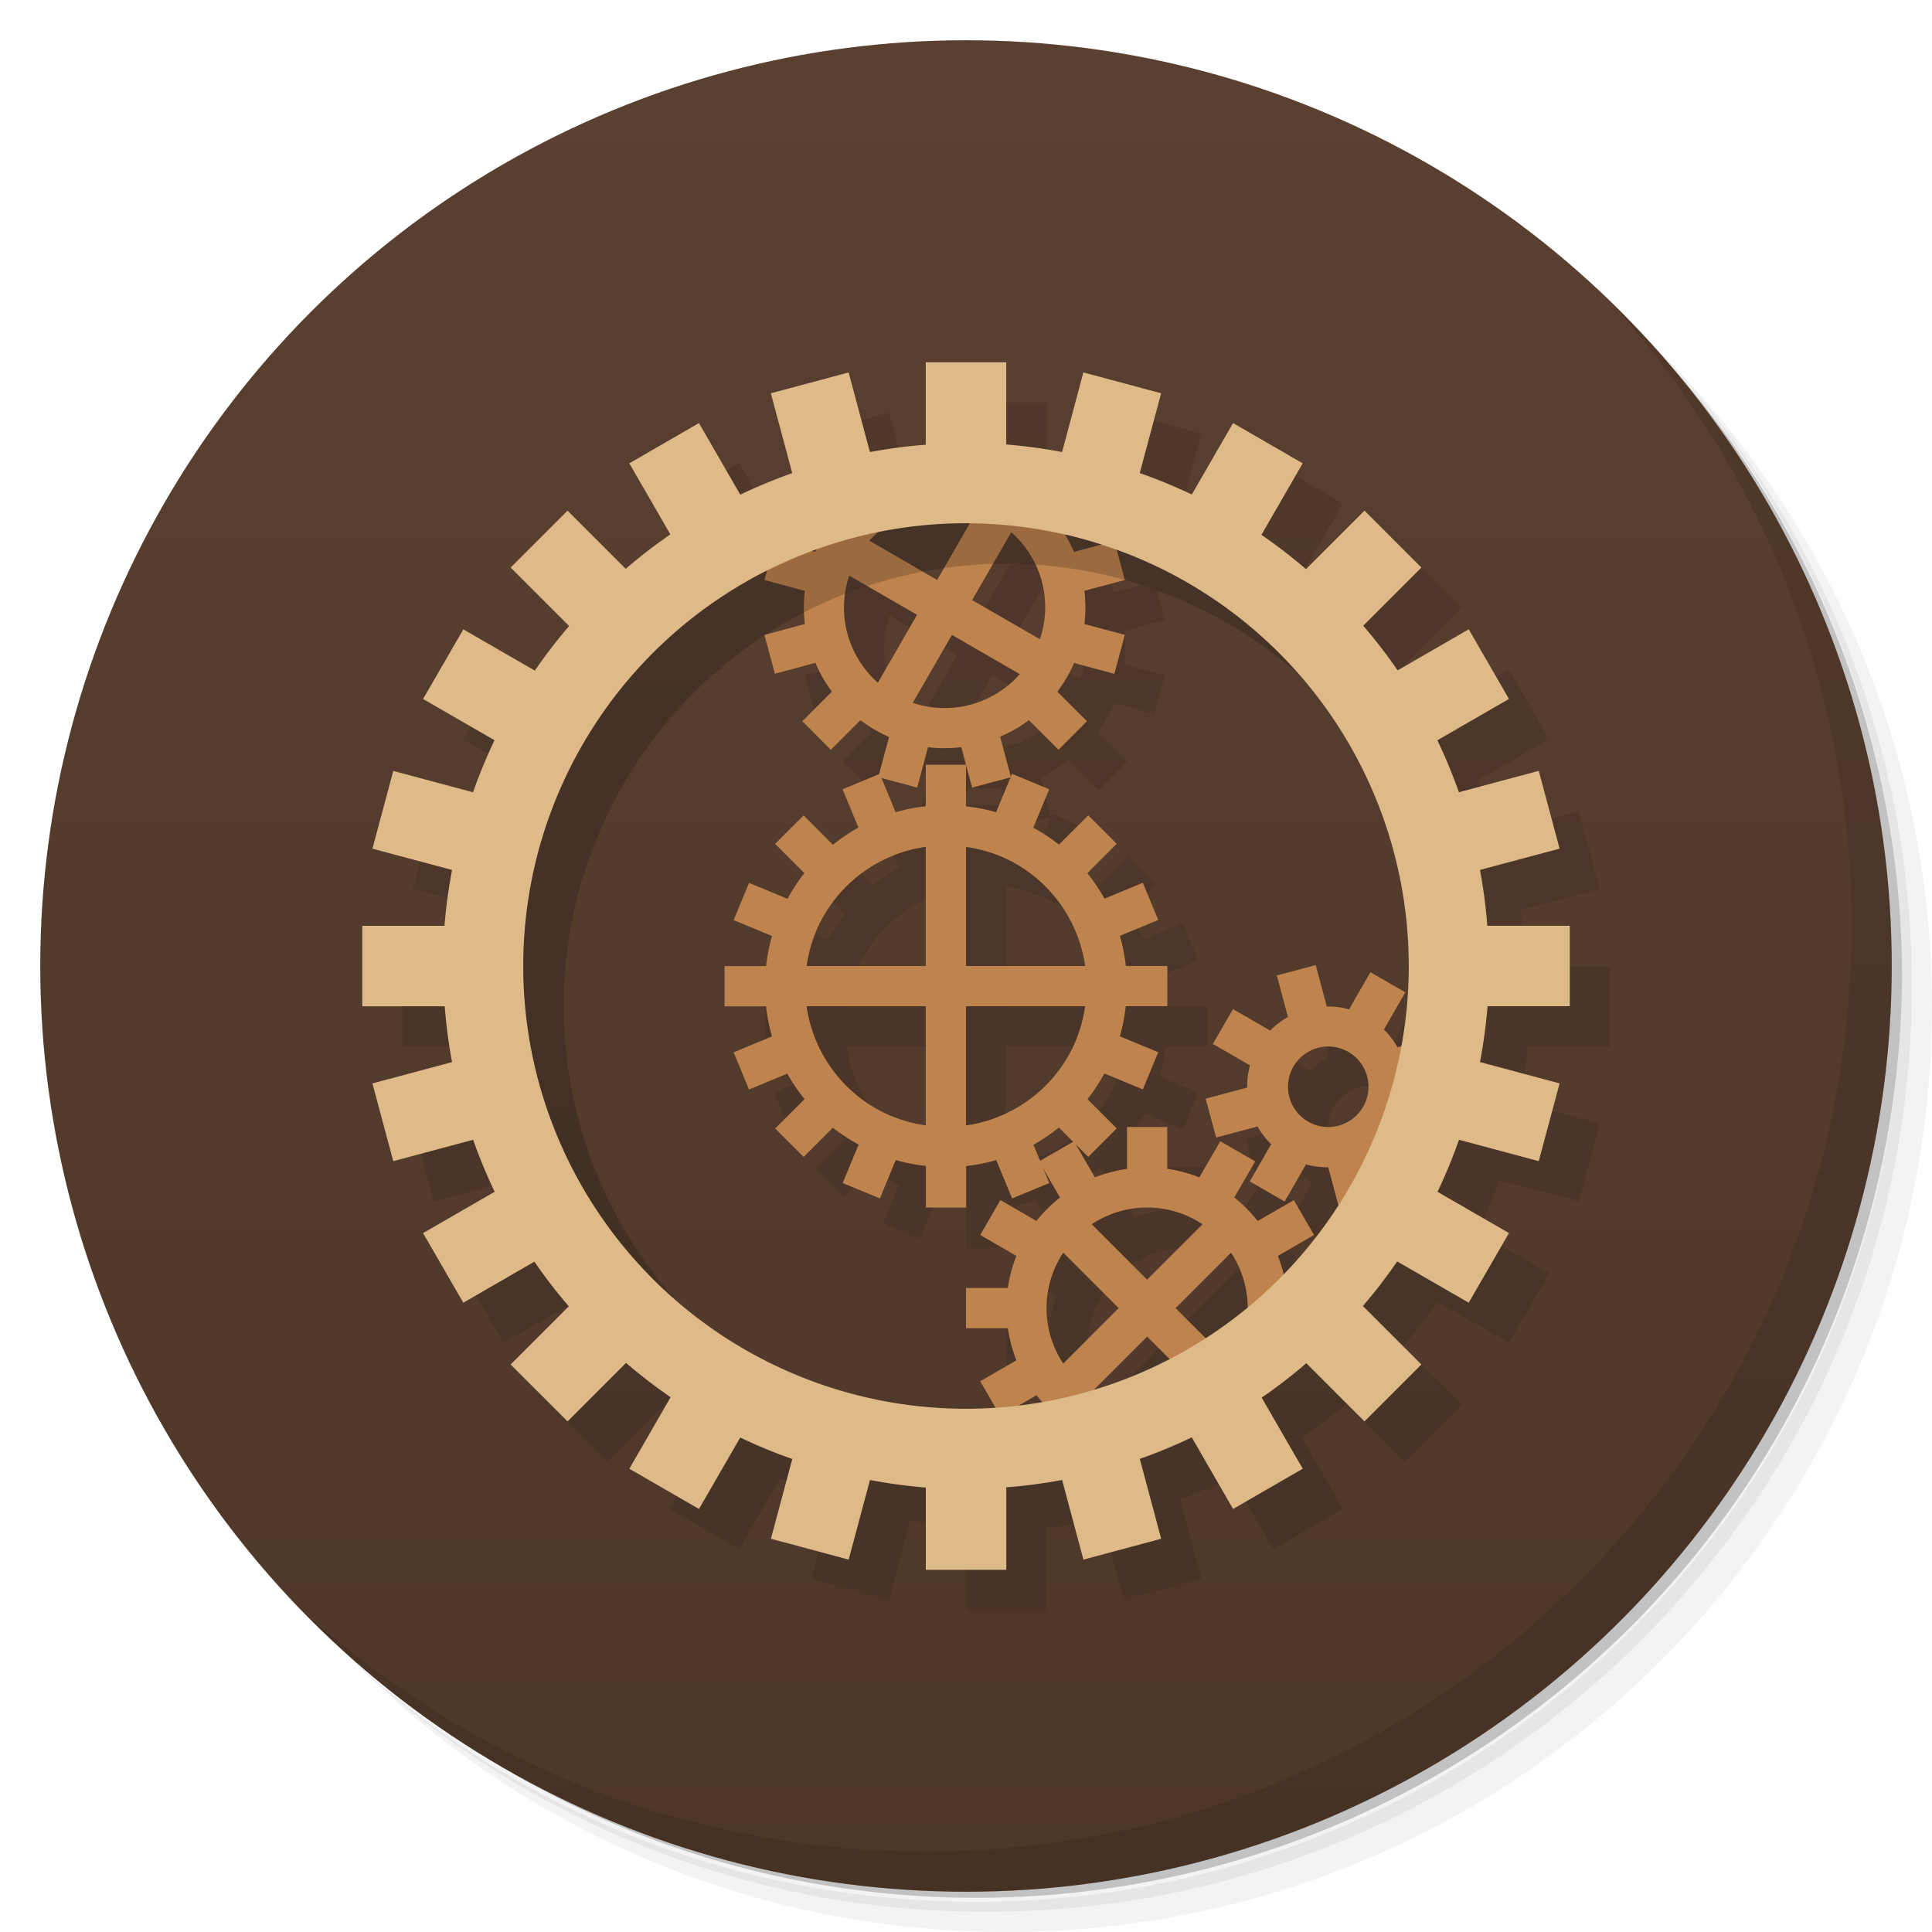 <svg version="1.1" viewBox="0 0 48 48" xmlns="http://www.w3.org/2000/svg">
 <defs>
  <linearGradient id="bg" x2="0" y1="1" y2="47" gradientUnits="userSpaceOnUse">
   <stop style="stop-color:#5a4030" offset="0"/>
   <stop style="stop-color:#4d3729" offset="1"/>
  </linearGradient>
 </defs>
 <path d="m36.31 5c5.859 4.062 9.688 10.831 9.688 18.5 0 12.426-10.07 22.5-22.5 22.5-7.669 0-14.438-3.828-18.5-9.688 1.037 1.822 2.306 3.499 3.781 4.969 4.085 3.712 9.514 5.969 15.469 5.969 12.703 0 23-10.298 23-23 0-5.954-2.256-11.384-5.969-15.469-1.469-1.475-3.147-2.744-4.969-3.781zm4.969 3.781c3.854 4.113 6.219 9.637 6.219 15.719 0 12.703-10.297 23-23 23-6.081 0-11.606-2.364-15.719-6.219 4.16 4.144 9.883 6.719 16.219 6.719 12.703 0 23-10.298 23-23 0-6.335-2.575-12.06-6.719-16.219z" style="opacity:.05"/>
 <path d="m41.28 8.781c3.712 4.085 5.969 9.514 5.969 15.469 0 12.703-10.297 23-23 23-5.954 0-11.384-2.256-15.469-5.969 4.113 3.854 9.637 6.219 15.719 6.219 12.703 0 23-10.298 23-23 0-6.081-2.364-11.606-6.219-15.719z" style="opacity:.1"/>
 <path d="m31.25 2.375c8.615 3.154 14.75 11.417 14.75 21.13 0 12.426-10.07 22.5-22.5 22.5-9.708 0-17.971-6.135-21.12-14.75a23 23 0 0 0 44.875-7 23 23 0 0 0-16-21.875z" style="opacity:.2"/>
 <circle cx="24" cy="24" r="23" style="fill:url(#bg)"/>
 <path d="m24 10v2.049a13 13 0 0 0-1.387 0.182l-0.529-1.978-1.932 0.518 0.531 1.984a13 13 0 0 0-1.291 0.535l-1.027-1.779-1.73 1 1.02 1.766a13 13 0 0 0-1.109 0.855l-1.445-1.445-1.414 1.414 1.453 1.453a13 13 0 0 0-0.852 1.107l-1.777-1.025-1 1.73 1.775 1.025a13 13 0 0 0-0.533 1.293l-1.982-0.531-0.518 1.932 1.978 0.529a13 13 0 0 0-0.188 1.387h-2.043v2h2.049a13 13 0 0 0 0.182 1.387l-1.978 0.529 0.518 1.932 1.984-0.531a13 13 0 0 0 0.535 1.291l-1.779 1.027 1 1.73 1.766-1.02a13 13 0 0 0 0.855 1.109l-1.445 1.445 1.414 1.414 1.453-1.453a13 13 0 0 0 1.107 0.852l-1.025 1.777 1.73 1 1.025-1.775a13 13 0 0 0 1.293 0.533l-0.531 1.982 1.932 0.518 0.529-1.978a13 13 0 0 0 1.387 0.188v2.043h2v-2.049a13 13 0 0 0 1.387-0.182l0.529 1.978 1.932-0.518-0.531-1.984a13 13 0 0 0 1.291-0.535l1.027 1.779 1.73-1-1.02-1.766a13 13 0 0 0 1.109-0.855l1.445 1.445 1.414-1.414-1.453-1.453a13 13 0 0 0 0.852-1.107l1.777 1.025 1-1.73-1.775-1.025a13 13 0 0 0 0.533-1.293l1.982 0.531 0.518-1.932-1.978-0.529a13 13 0 0 0 0.188-1.387h2.043v-2h-2.049a13 13 0 0 0-0.182-1.387l1.978-0.529-0.518-1.932-1.984 0.531a13 13 0 0 0-0.535-1.291l1.779-1.027-1-1.73-1.766 1.02a13 13 0 0 0-0.855-1.109l1.445-1.445-1.414-1.414-1.453 1.453a13 13 0 0 0-1.107-0.852l1.025-1.777-1.73-1-1.025 1.775a13 13 0 0 0-1.293-0.533l0.531-1.982-1.932-0.518-0.529 1.978a13 13 0 0 0-1.387-0.188v-2.043zm1 4a11 11 0 0 1 0.096 0.004l-0.811 1.404-1.685-0.975a2.5 2.5 0 0 1 0.199-0.199 11 11 0 0 1 2.201-0.234zm1.125 0.221a2.5 2.5 0 0 1 0.76 1.223 2.5 2.5 0 0 1-0.047 1.438l-1.685-0.973zm1.338 0.068a11 11 0 0 1 0.895 0.242l-0.676 0.182a3.5 3.5 0 0 0-0.219-0.424zm-6.188 0.371a3.5 3.5 0 0 0-0.023 0.051l-0.07-0.02a11 11 0 0 1 0.094-0.031zm7.473 0.014a11 11 0 0 1 7.252 10.326 11 11 0 0 1-0.189 1.996l-0.09 0.023c-0.092-0.162-0.205-0.311-0.338-0.441l0.533-0.924-0.867-0.5-0.531 0.922c-0.18-0.049-0.366-0.073-0.553-0.07l-0.275-1.029-0.967 0.258 0.277 1.031c-0.162 0.092-0.311 0.205-0.441 0.338l-0.924-0.533-0.5 0.865 0.922 0.533c-0.049 0.18-0.073 0.364-0.07 0.551l-1.031 0.277 0.26 0.965 1.029-0.275c0.092 0.162 0.205 0.311 0.338 0.441l-0.533 0.924 0.867 0.5 0.531-0.922c0.18 0.049 0.366 0.073 0.553 0.07l0.25 0.932a11 11 0 0 1-1.359 1.717 3.5 3.5 0 0 0-0.143-0.445l0.898-0.52-0.5-0.867-0.9 0.52a3.5 3.5 0 0 0-0.58-0.586l0.518-0.896-0.867-0.5-0.52 0.898a3.5 3.5 0 0 0-0.797-0.213v-1.039h-1v1.041a3.5 3.5 0 0 0-0.797 0.211l-0.469-0.811 0.301 0.301 0.707-0.707-0.727-0.727a4.5 4.5 0 0 0 0.42-0.639l0.955 0.396 0.383-0.924-0.953-0.395a4.5 4.5 0 0 0 0.146-0.748h1.033v-1h-1.031a4.5 4.5 0 0 0-0.148-0.748l0.953-0.395-0.383-0.924-0.951 0.395a4.5 4.5 0 0 0-0.428-0.633l0.73-0.73-0.707-0.707-0.727 0.727a4.5 4.5 0 0 0-0.639-0.42l0.396-0.955-0.924-0.383-0.029 0.07-0.266-0.994a3.5 3.5 0 0 0 0.715-0.41l0.734 0.734 0.709-0.709-0.736-0.734a3.5 3.5 0 0 0 0.416-0.713l1 0.27 0.26-0.969-1.004-0.268a3.5 3.5 0 0 0 0-0.826l1.004-0.268zm-8.691 0.502-0.062 0.234 1.002 0.27a3.5 3.5 0 0 0 0 0.824l-1.004 0.27 0.26 0.965 1.006-0.27a3.5 3.5 0 0 0 0.41 0.715l-0.734 0.734 0.707 0.709 0.736-0.734a3.5 3.5 0 0 0 0.711 0.416l-0.248 0.926-0.906 0.375 0.395 0.951a4.5 4.5 0 0 0-0.633 0.428l-0.73-0.73-0.707 0.707 0.727 0.727a4.5 4.5 0 0 0-0.42 0.639l-0.955-0.396-0.383 0.924 0.953 0.395a4.5 4.5 0 0 0-0.146 0.748h-1.033v1h1.031a4.5 4.5 0 0 0 0.148 0.748l-0.953 0.395 0.383 0.924 0.951-0.395a4.5 4.5 0 0 0 0.428 0.633l-0.73 0.73 0.707 0.707 0.727-0.727a4.5 4.5 0 0 0 0.639 0.42l-0.396 0.955 0.924 0.383 0.395-0.953a4.5 4.5 0 0 0 0.748 0.146v1.033h1v-1.031a4.5 4.5 0 0 0 0.748-0.148l0.395 0.953 0.924-0.383-0.152-0.369 0.422 0.732a3.5 3.5 0 0 0-0.586 0.58l-0.896-0.518-0.5 0.867 0.898 0.52a3.5 3.5 0 0 0-0.213 0.797h-1.039v1h1.041a3.5 3.5 0 0 0 0.211 0.797l-0.898 0.52 0.379 0.658a11 11 0 0 1-0.732 0.025 11 11 0 0 1-11-11 11 11 0 0 1 6.057-9.824zm2.043 0.125 1.685 0.973-0.973 1.688a2.5 2.5 0 0 1-0.758-1.223 2.5 2.5 0 0 1 0.045-1.438zm2.553 1.473 1.685 0.975a2.5 2.5 0 0 1-1.223 0.758 2.5 2.5 0 0 1-1.438-0.045zm0.23 2.789 0.117 0.438h-1v1.031a4.5 4.5 0 0 0-0.748 0.148l-0.352-0.85 0.887 0.236 0.27-1.002a3.5 3.5 0 0 0 0.826-2e-3zm0.117 0.439 0.15 0.564 0.957-0.256-0.359 0.869a4.5 4.5 0 0 0-0.748-0.146zm-1 2.037v2.961h-2.959a3.5 3.5 0 0 1 0.232-0.855 3.5 3.5 0 0 1 0.004-0.014 3.5 3.5 0 0 1 0.785-1.143 3.5 3.5 0 0 1 1.938-0.949zm1 2e-3a3.5 3.5 0 0 1 0.855 0.232 3.5 3.5 0 0 1 0.008 2e-3l0.006 2e-3a3.5 3.5 0 0 1 1.143 0.785 3.5 3.5 0 0 1 0.949 1.938h-2.961zm-3.961 3.959h2.961v2.959a3.5 3.5 0 0 1-0.855-0.232 3.5 3.5 0 0 1-0.014-0.004 3.5 3.5 0 0 1-1.143-0.785 3.5 3.5 0 0 1-0.949-1.938zm3.961 0h2.959a3.5 3.5 0 0 1-0.232 0.855 3.5 3.5 0 0 1-2e-3 0.008l-2e-3 0.006a3.5 3.5 0 0 1-0.785 1.143 3.5 3.5 0 0 1-1.938 0.949zm9 1a1 1 0 0 1 1 1 1 1 0 0 1-1 1 1 1 0 0 1-1-1 1 1 0 0 1 1-1zm-6.695 2.012 0.355 0.355-0.822 0.475-0.166-0.402a4.5 4.5 0 0 0 0.633-0.428zm2.195 1.988a2.5 2.5 0 0 1 1.377 0.416l-1.377 1.377-1.377-1.377a2.5 2.5 0 0 1 1.377-0.416zm-2.084 1.123 1.377 1.377-1.377 1.377a2.5 2.5 0 0 1-0.416-1.377 2.5 2.5 0 0 1 0.416-1.377zm4.168 0a2.5 2.5 0 0 1 0.414 1.353 11 11 0 0 1-1.043 0.771l-0.748-0.748zm-2.084 2.084 0.557 0.557a11 11 0 0 1-1.867 0.754zm-2.746 1.457a3.5 3.5 0 0 0 0.145 0.17 11 11 0 0 1-0.561 0.07z" style="fill-opacity:.957;opacity:.1"/>
 <path d="m23 19v1.031a4.5 4.5 0 0 0-0.748 0.148l-0.395-0.953-0.924 0.383 0.395 0.951a4.5 4.5 0 0 0-0.633 0.428l-0.73-0.73-0.707 0.707 0.727 0.727a4.5 4.5 0 0 0-0.42 0.639l-0.955-0.396-0.383 0.924 0.953 0.395a4.5 4.5 0 0 0-0.146 0.748h-1.033v1h1.031a4.5 4.5 0 0 0 0.148 0.748l-0.953 0.395 0.383 0.924 0.951-0.395a4.5 4.5 0 0 0 0.428 0.633l-0.73 0.73 0.707 0.707 0.727-0.727a4.5 4.5 0 0 0 0.639 0.42l-0.396 0.955 0.924 0.383 0.395-0.953a4.5 4.5 0 0 0 0.748 0.146v1.033h1v-1.031a4.5 4.5 0 0 0 0.748-0.148l0.395 0.953 0.924-0.383-0.395-0.951a4.5 4.5 0 0 0 0.633-0.428l0.73 0.73 0.707-0.707-0.727-0.727a4.5 4.5 0 0 0 0.42-0.639l0.955 0.396 0.383-0.924-0.953-0.395a4.5 4.5 0 0 0 0.146-0.748h1.033v-1h-1.031a4.5 4.5 0 0 0-0.148-0.748l0.953-0.395-0.383-0.924-0.951 0.395a4.5 4.5 0 0 0-0.428-0.633l0.73-0.73-0.707-0.707-0.727 0.727a4.5 4.5 0 0 0-0.639-0.42l0.396-0.955-0.924-0.383-0.395 0.953a4.5 4.5 0 0 0-0.748-0.146v-1.033zm0 2.039v2.961h-2.959a3.5 3.5 0 0 1 0.232-0.855 3.5 3.5 0 0 1 0.004-0.014 3.5 3.5 0 0 1 0.785-1.143 3.5 3.5 0 0 1 1.938-0.949zm1 2e-3a3.5 3.5 0 0 1 0.855 0.232 3.5 3.5 0 0 1 0.008 2e-3l0.006 2e-3a3.5 3.5 0 0 1 1.143 0.785 3.5 3.5 0 0 1 0.949 1.938h-2.961zm-3.961 3.959h2.961v2.959a3.5 3.5 0 0 1-0.855-0.232 3.5 3.5 0 0 1-0.014-0.004 3.5 3.5 0 0 1-1.143-0.785 3.5 3.5 0 0 1-0.949-1.938zm3.961 0h2.959a3.5 3.5 0 0 1-0.232 0.855 3.5 3.5 0 0 1-2e-3 0.008l-2e-3 0.006a3.5 3.5 0 0 1-0.785 1.143 3.5 3.5 0 0 1-1.938 0.949z" style="fill:#bf844e"/>
 <path d="m40.03 7.531c3.712 4.084 5.969 9.514 5.969 15.469 0 12.703-10.297 23-23 23-5.954 0-11.384-2.256-15.469-5.969 4.178 4.291 10.01 6.969 16.469 6.969 12.703 0 23-10.298 23-23 0-6.462-2.677-12.291-6.969-16.469z" style="opacity:.1"/>
 <path d="m28 28v1.041a3.5 3.5 0 0 0-0.797 0.211l-0.52-0.898-0.867 0.5 0.52 0.9a3.5 3.5 0 0 0-0.586 0.58l-0.896-0.518-0.5 0.867 0.898 0.52a3.5 3.5 0 0 0-0.213 0.797h-1.039v1h1.041a3.5 3.5 0 0 0 0.211 0.797l-0.898 0.52 0.5 0.867 0.9-0.52a3.5 3.5 0 0 0 0.58 0.586l-0.336 0.582a12 12 0 0 0 2.814-0.855 2.5 2.5 0 0 1-0.312 0.023 2.5 2.5 0 0 1-1.377-0.416l1.377-1.377 1.289 1.289a12 12 0 0 0 3.139-2.496h-0.969a3.5 3.5 0 0 0-0.211-0.797l0.898-0.52-0.5-0.867-0.9 0.52a3.5 3.5 0 0 0-0.58-0.586l0.518-0.896-0.867-0.5-0.52 0.898a3.5 3.5 0 0 0-0.797-0.213v-1.039h-1zm0.5 2a2.5 2.5 0 0 1 1.377 0.416l-1.377 1.377-1.377-1.377a2.5 2.5 0 0 1 1.377-0.416zm-2.084 1.123 1.377 1.377-1.377 1.377a2.5 2.5 0 0 1-0.416-1.377 2.5 2.5 0 0 1 0.416-1.377zm4.168 0a2.5 2.5 0 0 1 0.416 1.377 2.5 2.5 0 0 1-0.416 1.377l-1.377-1.377 1.377-1.377z" style="fill:#bf844e"/>
 <path d="m32.689 23.977-0.967 0.258 0.277 1.031c-0.162 0.092-0.311 0.205-0.441 0.338l-0.924-0.533-0.5 0.865 0.922 0.533c-0.049 0.18-0.073 0.364-0.07 0.551l-1.031 0.277 0.26 0.965 1.029-0.275c0.092 0.162 0.205 0.311 0.338 0.441l-0.533 0.924 0.867 0.5 0.531-0.922c0.18 0.049 0.366 0.073 0.553 0.07l0.275 1.029 0.967-0.258-0.275-1.031c0.162-0.092 0.309-0.205 0.439-0.338l0.924 0.533 0.5-0.865-0.922-0.533c0.049-0.18 0.075-0.364 0.072-0.551l1.029-0.277-0.26-0.965-1.029 0.275c-0.092-0.162-0.205-0.311-0.338-0.441l0.533-0.924-0.867-0.5-0.531 0.922c-0.18-0.049-0.366-0.073-0.553-0.07l-0.275-1.029zm0.311 2.023a1 1 0 0 1 1 1 1 1 0 0 1-1 1 1 1 0 0 1-1-1 1 1 0 0 1 1-1z" style="fill:#bf844e"/>
 <path d="m24 12a12 12 0 0 0-3.723 0.607l0.391 0.391a3.5 3.5 0 0 0-0.416 0.713l-1-0.268-0.258 0.967 1.002 0.27a3.5 3.5 0 0 0 0 0.824l-1.004 0.27 0.26 0.965 1.006-0.27a3.5 3.5 0 0 0 0.41 0.715l-0.734 0.734 0.707 0.709 0.736-0.734a3.5 3.5 0 0 0 0.711 0.416l-0.268 1 0.967 0.258 0.27-1.002a3.5 3.5 0 0 0 0.826-0.002l0.268 1.004 0.967-0.258-0.27-1.006a3.5 3.5 0 0 0 0.715-0.41l0.734 0.734 0.709-0.709-0.736-0.734a3.5 3.5 0 0 0 0.416-0.713l1 0.27 0.26-0.969-1.004-0.268a3.5 3.5 0 0 0 0-0.826l1.004-0.268-0.26-0.967-1.004 0.27a3.5 3.5 0 0 0-0.41-0.715l0.627-0.629a12 12 0 0 0-1.185-0.232l-0.152 0.152a3.5 3.5 0 0 0-0.344-0.227 12 12 0 0 0-1.217-0.062zm-0.436 0.594a2.5 2.5 0 0 1 0.695 0.127l-0.975 1.688-1.685-0.975a2.5 2.5 0 0 1 1.223-0.758 2.5 2.5 0 0 1 0.742-0.082zm1.56 0.627a2.5 2.5 0 0 1 0.76 1.223 2.5 2.5 0 0 1-0.047 1.438l-1.685-0.973 0.973-1.688zm-4.025 1.08 1.685 0.973-0.973 1.688a2.5 2.5 0 0 1-0.758-1.223 2.5 2.5 0 0 1 0.045-1.438zm2.553 1.473 1.685 0.975a2.5 2.5 0 0 1-1.223 0.758 2.5 2.5 0 0 1-1.438-0.045l0.975-1.688z" style="fill:#bf844e"/>
 <path d="m23 9v2.049a13 13 0 0 0-1.387 0.182l-0.529-1.978-1.932 0.518 0.531 1.984a13 13 0 0 0-1.291 0.535l-1.027-1.779-1.73 1 1.02 1.766a13 13 0 0 0-1.109 0.855l-1.445-1.445-1.414 1.414 1.453 1.453a13 13 0 0 0-0.852 1.107l-1.777-1.025-1 1.73 1.775 1.025a13 13 0 0 0-0.533 1.293l-1.982-0.531-0.518 1.932 1.978 0.529a13 13 0 0 0-0.188 1.387h-2.043v2h2.049a13 13 0 0 0 0.182 1.387l-1.978 0.529 0.518 1.932 1.984-0.531a13 13 0 0 0 0.535 1.291l-1.779 1.027 1 1.73 1.766-1.02a13 13 0 0 0 0.855 1.109l-1.445 1.445 1.414 1.414 1.453-1.453a13 13 0 0 0 1.107 0.852l-1.025 1.777 1.73 1 1.025-1.775a13 13 0 0 0 1.293 0.533l-0.531 1.982 1.932 0.518 0.529-1.978a13 13 0 0 0 1.387 0.188v2.043h2v-2.049a13 13 0 0 0 1.387-0.182l0.529 1.978 1.932-0.518-0.531-1.984a13 13 0 0 0 1.291-0.535l1.027 1.779 1.73-1-1.02-1.766a13 13 0 0 0 1.109-0.855l1.445 1.445 1.414-1.414-1.453-1.453a13 13 0 0 0 0.852-1.107l1.777 1.025 1-1.73-1.775-1.025a13 13 0 0 0 0.533-1.293l1.982 0.531 0.518-1.932-1.978-0.529a13 13 0 0 0 0.188-1.387h2.043v-2h-2.049a13 13 0 0 0-0.182-1.387l1.978-0.529-0.518-1.932-1.984 0.531a13 13 0 0 0-0.535-1.291l1.779-1.027-1-1.73-1.766 1.02a13 13 0 0 0-0.855-1.109l1.445-1.445-1.414-1.414-1.453 1.453a13 13 0 0 0-1.107-0.852l1.025-1.777-1.73-1-1.025 1.775a13 13 0 0 0-1.293-0.533l0.531-1.982-1.932-0.518-0.529 1.978a13 13 0 0 0-1.387-0.188v-2.043h-2zm1 4a11 11 0 0 1 11 11 11 11 0 0 1-11 11 11 11 0 0 1-11-11 11 11 0 0 1 11-11z" style="fill:#dfba89"/>
 <path d="m24 13a11 11 0 0 0-11 11 11 11 0 0 0 3.777 8.287 11 11 0 0 1-2.777-7.287 11 11 0 0 1 11-11 11 11 0 0 1 7.223 2.713 11 11 0 0 0-8.223-3.713z" style="opacity:.1"/>
 <path d="m24.098 13.002-0.646 1.119a11 11 0 0 1 1.219-0.109l0.455-0.791a2.5 2.5 0 0 1 0.611 0.816 11 11 0 0 1 2.197 0.375l0.012-0.002-0.201-0.746a11 11 0 0 0-0.408-0.127l-0.654 0.176a3.5 3.5 0 0 0-0.217-0.42 11 11 0 0 0-2.367-0.291zm-2.283 0.217a11 11 0 0 0-1.543 0.447 3.5 3.5 0 0 0-0.02 0.045l-0.059-0.016a11 11 0 0 0-1.141 0.494l-0.059 0.221 1.002 0.27a3.5 3.5 0 0 0-0.018 0.535 11 11 0 0 1 1.016-0.457 2.5 2.5 0 0 1 0.105-0.457l0.459 0.266a11 11 0 0 1 1.375-0.361l-1.334-0.771a2.5 2.5 0 0 1 0.219-0.215 11 11 0 0 0-0.004 0zm-2.785 2.545-0.037 0.01 0.004 0.014a11 11 0 0 1 0.033-0.023z" style="opacity:.1"/>
</svg>
